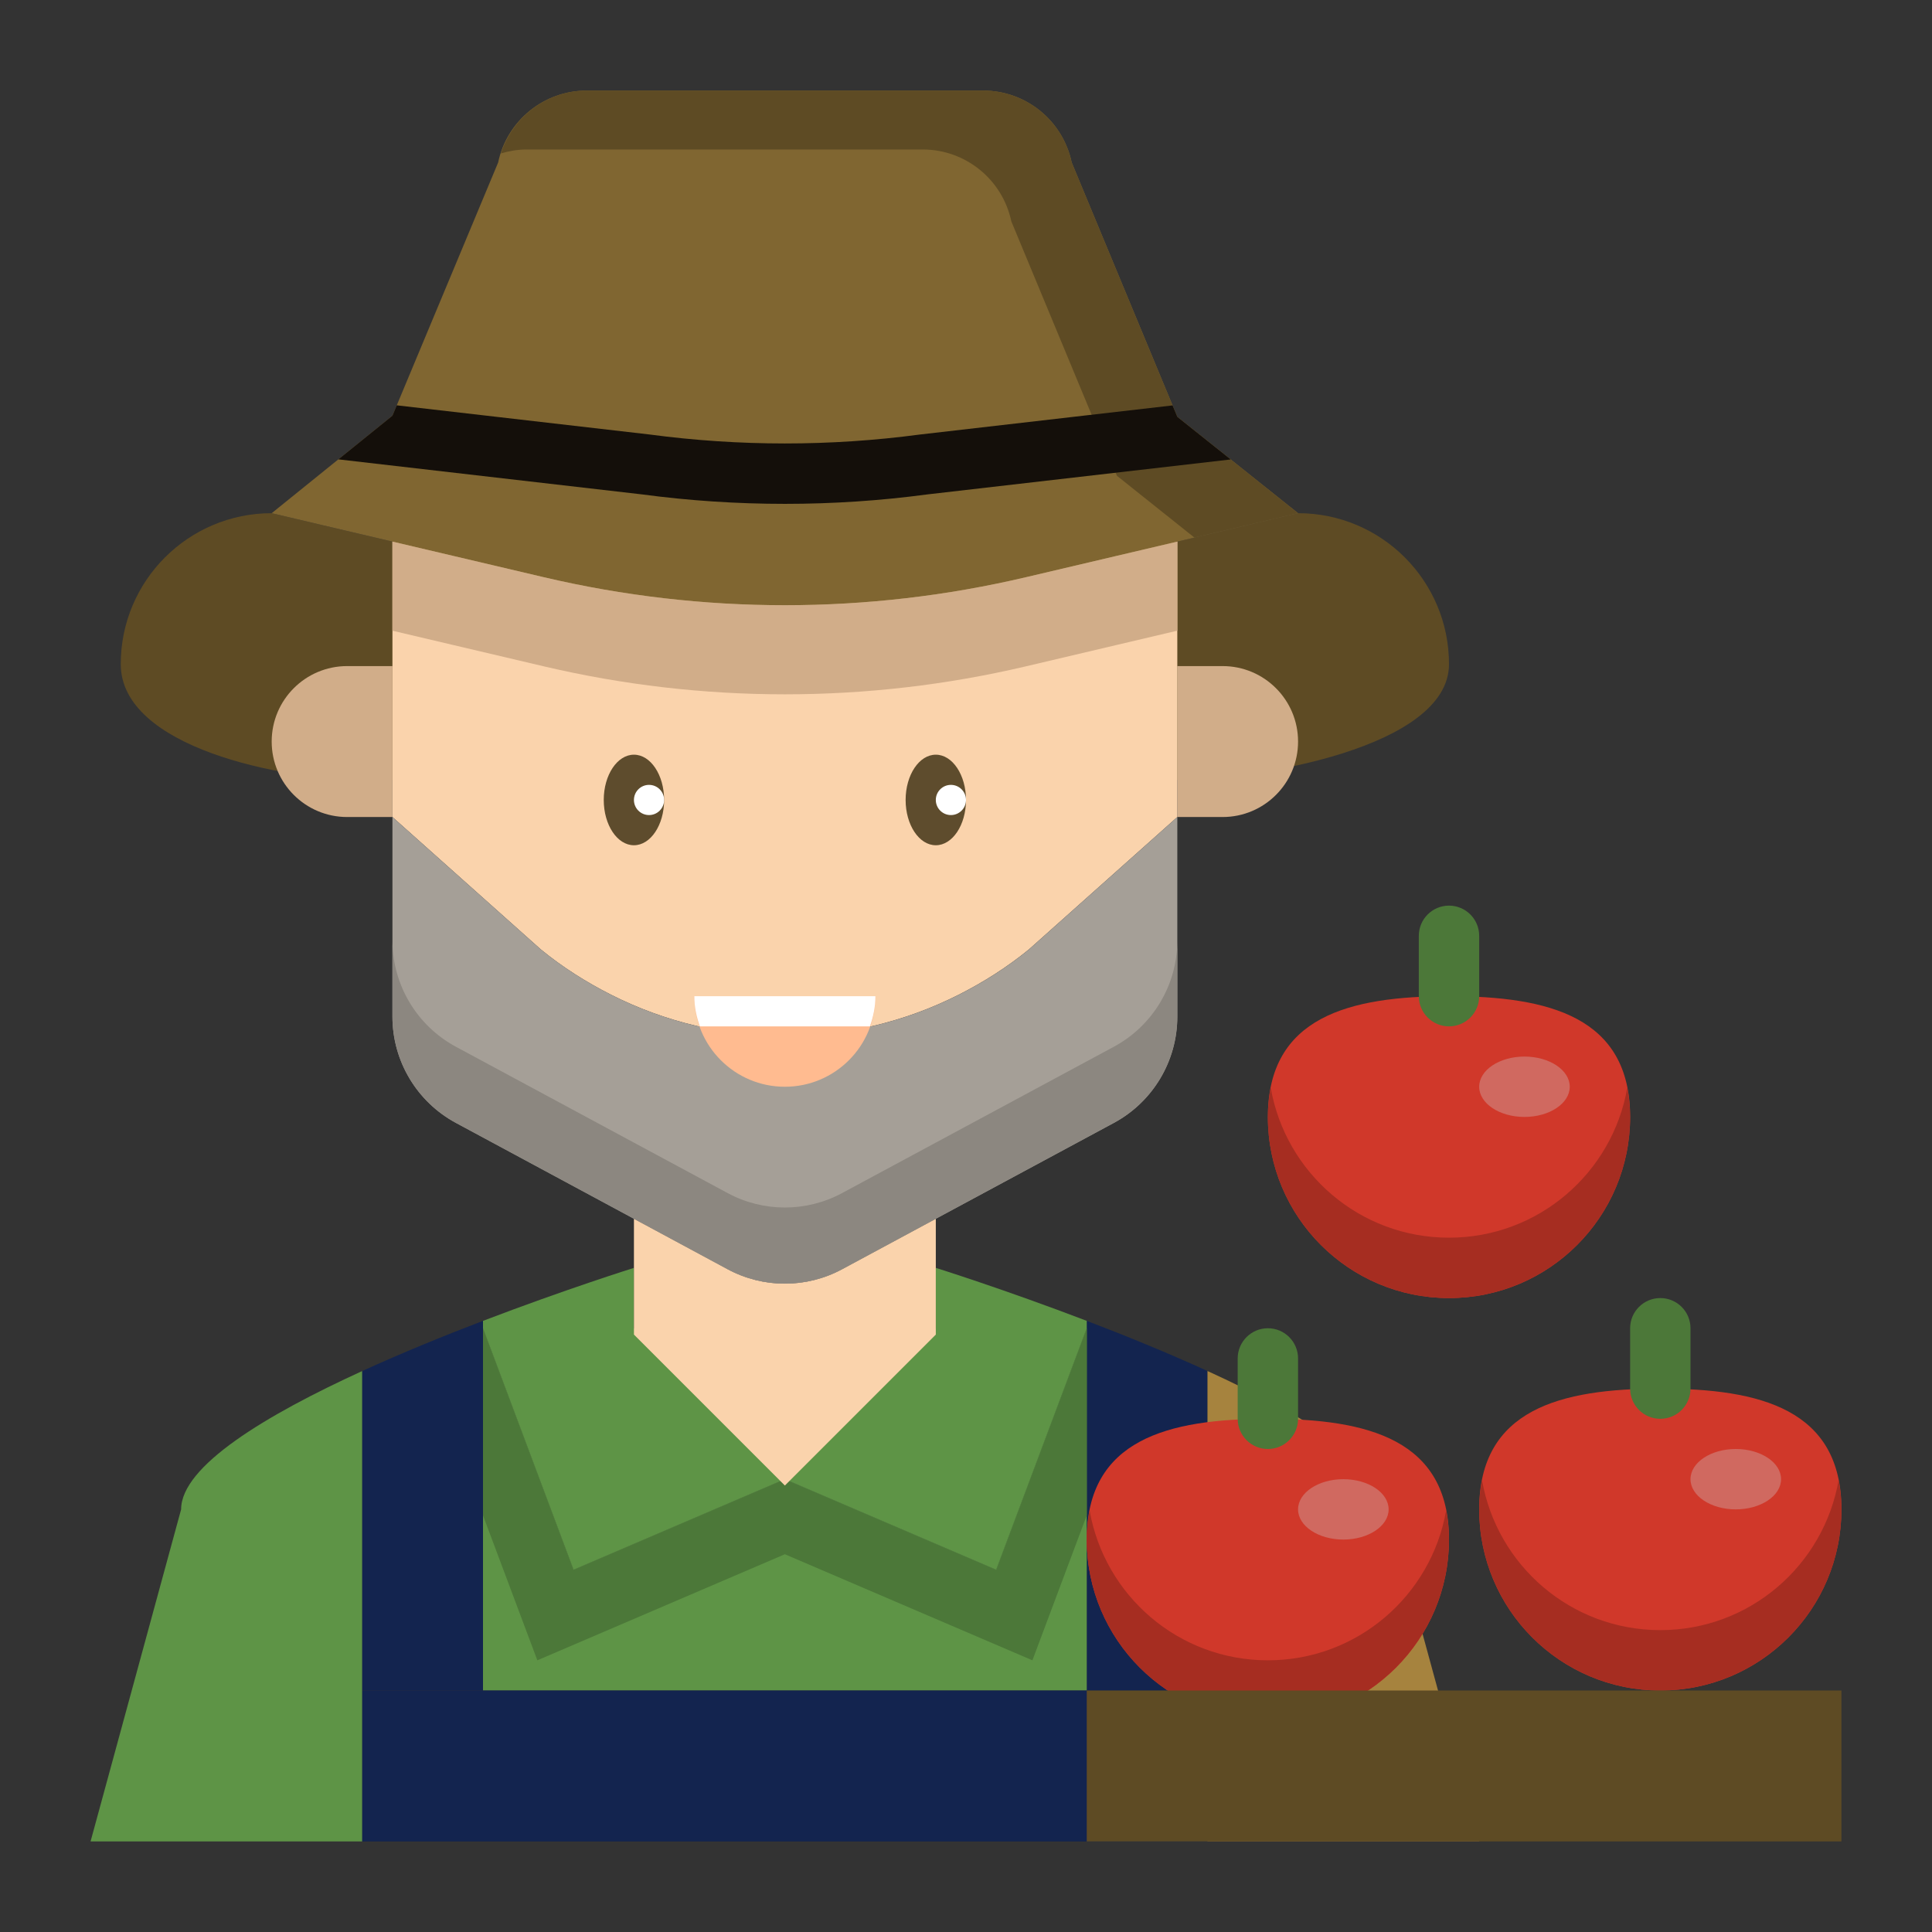 <svg id="Layer_1_1_" enable-background="new 0 0 64 64" height="512" viewBox="0 0 64 64" width="512" xmlns="http://www.w3.org/2000/svg"><rect x="0" y="0" width="64" height="64" fill="#333333" stroke="none"/><path d="m43 17-9.018 2.122c-5.25 1.235-10.714 1.235-15.964 0l-9.018-2.122c-2.761 0-5 2.239-5 5s5.342 3.836 8.103 3.836h26.785c2.762 0 9.112-1.075 9.112-3.836s-2.239-5-5-5z" fill="#5e4b24"/><path d="m11.5 22.065c-1.381 0-2.5 1.119-2.5 2.5s1.119 2.5 2.5 2.5h1.5v-5z" fill="#d1ad89"/><path d="m43 24.565c0-1.381-1.119-2.5-2.5-2.5h-1.5v5h1.5c1.381 0 2.5-1.119 2.5-2.5z" fill="#d1ad89"/><path d="m13 16v11.065l4.913 4.384c.728.596 1.51 1.088 2.321 1.499 3.62 1.835 7.911 1.835 11.531 0 .811-.411 1.593-.904 2.321-1.499l4.914-4.384v-11.065z" fill="#fad3ac"/><path d="m37 18.412-3.018.71c-5.25 1.235-10.714 1.235-15.964 0l-3.018-.71-2-.471v2.952l2 .471 3.018.71c5.25 1.235 10.714 1.235 15.964 0l3.018-.711 2-.471v-2.952z" fill="#d1ad89"/><path d="m36 56v-12-.245c1.283.49 2.672 1.055 4 1.662v10.583z" fill="#13244f"/><path d="m12 45.417c-3.188 1.457-6 3.148-6 4.583l-3 11h9v-5z" fill="#5e9446"/><path d="m33 52-7-3-7 3-3-8v12h20v-12z" fill="#5e9446"/><path d="m36 44-3 8-7-3-7 3-3-8v6.2l1.8 4.8 8.2-3.514 8.2 3.514 1.8-4.8z" fill="#4c7839"/><path d="m19 52 7-3-5-5v-2s-2.247.703-5 1.755v.245z" fill="#5e9446"/><path d="m33 52-7-3 5-5v-2s2.247.703 5 1.755v.245z" fill="#5e9446"/><path d="m16 56v-12-.245c-1.283.49-2.672 1.055-4 1.662v10.583z" fill="#13244f"/><path d="m12 56h28v5h-28z" fill="#13244f"/><path d="m40 45.417c3.188 1.457 6 3.149 6 4.583l3 11h-9v-5z" fill="#a6833e"/><path d="m34.087 31.449c-.728.596-1.51 1.088-2.321 1.499-3.62 1.835-7.911 1.835-11.531 0-.811-.411-1.593-.904-2.321-1.499l-4.914-4.384v6.611c0 1.472.808 2.824 2.104 3.522l5.896 3.175 3.104 1.671c1.184.638 2.609.638 3.793 0l9-4.846c1.295-.698 2.103-2.05 2.103-3.522v-6.611z" fill="#a59f97"/><path d="m42 37c0 3.314 2.686 6 6 6s6-2.686 6-6-2.686-4-6-4-6 .686-6 4z" fill="#d0382a"/><path d="m48 41c-2.961 0-5.414-2.146-5.905-4.966-.058.295-.095.613-.095.966 0 3.314 2.686 6 6 6s6-2.686 6-6c0-.353-.037-.671-.095-.966-.491 2.82-2.944 4.966-5.905 4.966z" fill="#a62d21"/><ellipse cx="50.5" cy="36" fill="#d06960" rx="1.5" ry="1"/><path d="m49 50c0 3.314 2.686 6 6 6s6-2.686 6-6-2.686-4-6-4-6 .686-6 4z" fill="#d0382a"/><path d="m55 54c-2.961 0-5.414-2.146-5.905-4.966-.058.295-.095.613-.095.966 0 3.314 2.686 6 6 6s6-2.686 6-6c0-.353-.037-.671-.095-.966-.491 2.82-2.944 4.966-5.905 4.966z" fill="#a62d21"/><ellipse cx="57.5" cy="49" fill="#d06960" rx="1.5" ry="1"/><path d="m36 51c0 3.314 2.686 6 6 6s6-2.686 6-6-2.686-4-6-4-6 .686-6 4z" fill="#d0382a"/><path d="m42 55c-2.961 0-5.414-2.146-5.905-4.966-.058.295-.095.613-.095.966 0 3.314 2.686 6 6 6s6-2.686 6-6c0-.353-.037-.671-.095-.966-.491 2.82-2.944 4.966-5.905 4.966z" fill="#a62d21"/><ellipse cx="44.5" cy="50" fill="#d06960" rx="1.5" ry="1"/><path d="m36 56h25v5h-25z" fill="#5e4b24"/><path d="m39 13.809-1.394-3.357-2.105-5.07c-.292-1.388-1.517-2.382-2.935-2.382h-13.129c-1.42 0-2.646.996-2.936 2.385l-3.501 8.385-4 3.23 1.63.384 4.37 1.028 3.018.71c5.25 1.235 10.714 1.235 15.964 0l3.018-.71 3.385-.796 2.615-.616z" fill="#806631"/><path d="m17.437 4.952h13.129c1.419 0 2.643.994 2.936 2.382l2.105 5.07 1.393 3.357 2.566 2.047.819-.193 2.615-.615-4-3.191-1.394-3.357-2.105-5.07c-.292-1.388-1.517-2.382-2.935-2.382h-13.129c-1.313 0-2.45.856-2.845 2.083.27-.079.552-.131.845-.131z" fill="#5e4b24"/><path d="m27.896 42.044c-1.184.638-2.609.638-3.793 0l-3.103-1.671v3.837l5 5 5-5v-3.837z" fill="#fad3ac"/><path d="m36.896 34.676-9 4.846c-1.184.638-2.609.638-3.793 0l-3.103-1.671-5.896-3.175c-1.296-.698-2.104-2.051-2.104-3.522v2.522c0 1.472.808 2.824 2.104 3.522l5.896 3.175 3.104 1.671c1.184.638 2.609.638 3.793 0l9-4.846c1.295-.698 2.103-2.05 2.103-3.522v-2.522c0 1.471-.808 2.824-2.104 3.522z" fill="#8c8780"/><g fill="#4c7839"><path d="m42 48c-.552 0-1-.448-1-1v-2c0-.552.448-1 1-1 .552 0 1 .448 1 1v2c0 .552-.448 1-1 1z"/><path d="m55 47c-.552 0-1-.448-1-1v-2c0-.552.448-1 1-1 .552 0 1 .448 1 1v2c0 .552-.448 1-1 1z"/><path d="m48 34c-.552 0-1-.448-1-1v-2c0-.552.448-1 1-1 .552 0 1 .448 1 1v2c0 .552-.448 1-1 1z"/></g><path d="m26 36c1.657 0 3-1.343 3-3h-6c0 1.657 1.343 3 3 3z" fill="#ffbb90"/><path d="m28.816 34c.112-.314.184-.647.184-1h-6c0 .353.072.686.184 1z" fill="#fff"/><ellipse cx="21" cy="26.5" fill="#5e4c2d" rx="1" ry="1.5"/><ellipse cx="31" cy="26.5" fill="#5e4c2d" rx="1" ry="1.5"/><circle cx="21.5" cy="26.5" fill="#fff" r=".5"/><circle cx="31.5" cy="26.5" fill="#fff" r=".5"/><path d="m39 13.809-.157-.379-8.369.964c-2.969.395-5.979.396-8.965-.002l-8.366-.965-.143.343-1.792 1.447 10.054 1.16c1.573.21 3.158.314 4.741.314 1.579 0 3.155-.104 4.716-.313l10.05-1.158z" fill="#140f0a"/></svg>